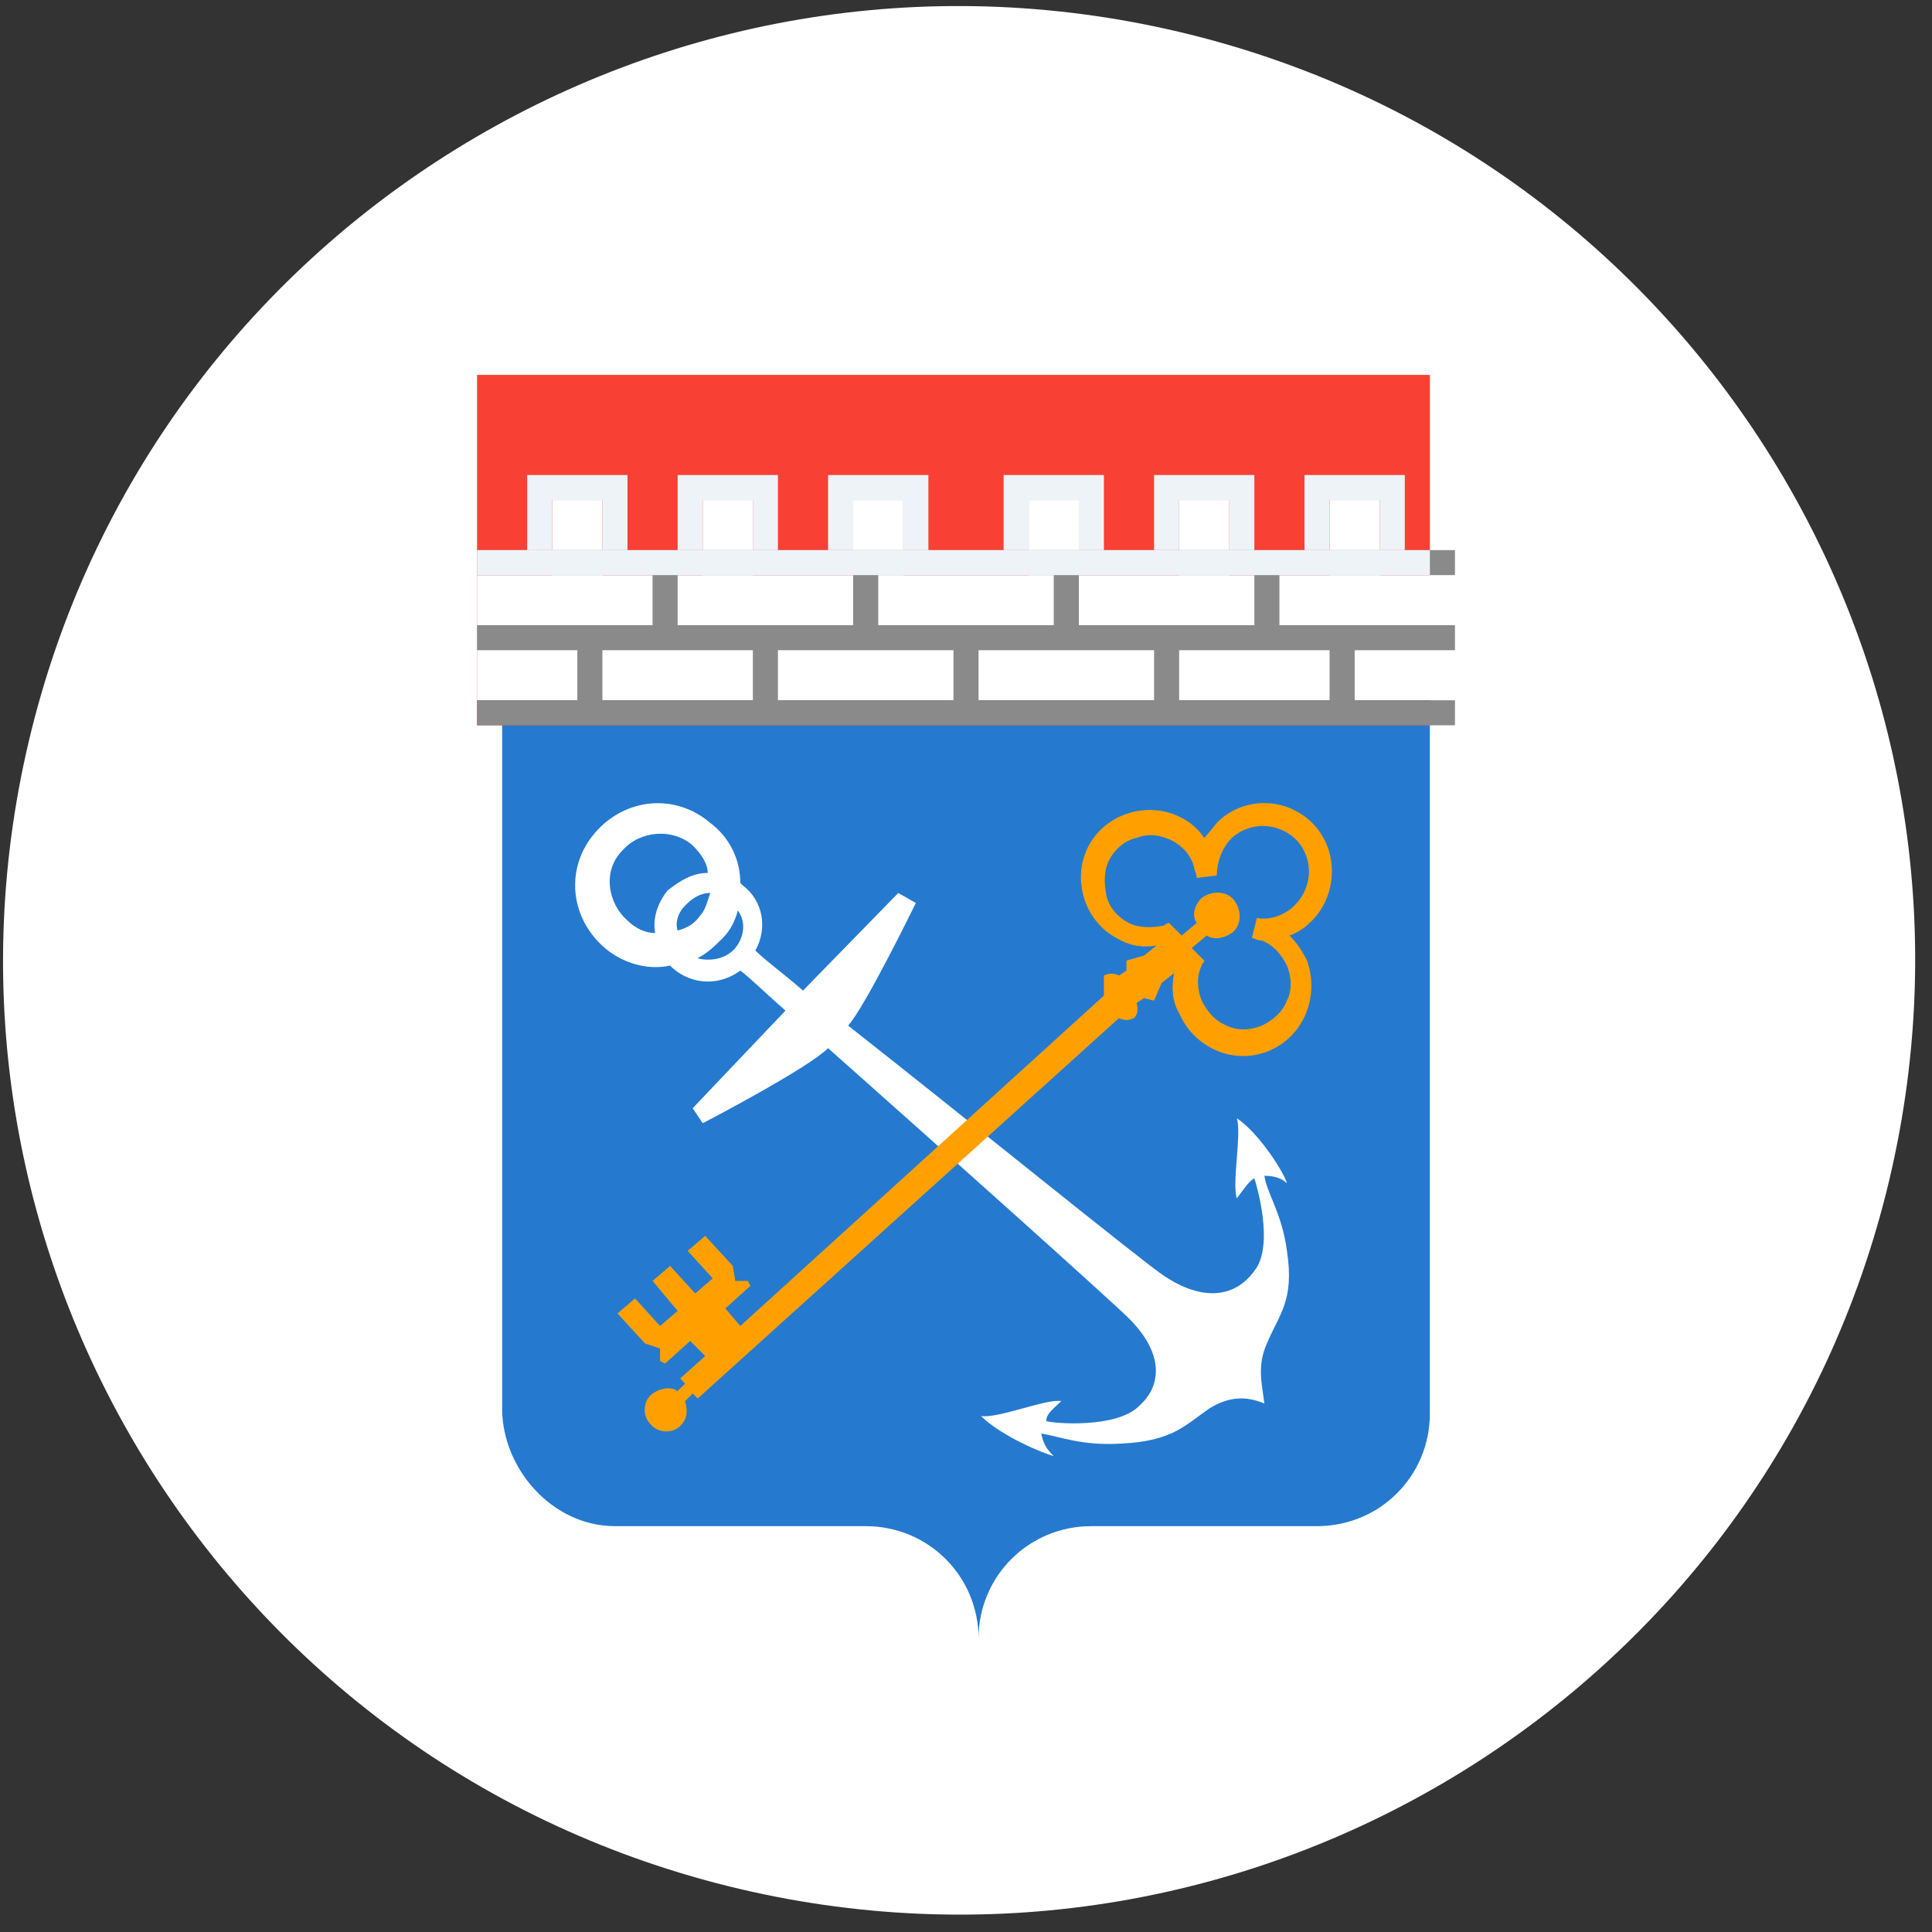 <svg width="81" height="81" viewBox="0 0 81 81" fill="none" xmlns="http://www.w3.org/2000/svg">
<rect x="0" y="0" width="81" height="81" fill="#333333" stroke="none"/>
<path d="M79.213 49.455C84.3 27.955 70.961 6.41 49.421 1.333C27.881 -3.743 6.296 9.57 1.209 31.071C-3.877 52.571 9.462 74.116 31.002 79.192C52.542 84.269 74.127 70.955 79.213 49.455Z" fill="white"/>
<path d="M55.218 63.986C57.846 63.986 59.949 61.888 59.949 59.264V27.26H21.051V59.054C21.051 61.573 23.154 63.986 25.782 63.986H36.295C38.923 63.986 41.026 66.085 41.026 68.708C41.026 66.085 43.128 63.986 45.756 63.986H55.218Z" fill="#257ACF"/>
<g opacity="0.5">
<path opacity="0.5" d="M59.949 27.26V59.264C59.949 61.888 57.846 63.986 55.218 63.986H45.756C43.128 63.986 41.026 66.085 41.026 68.708C41.026 66.085 38.923 63.986 36.295 63.986H25.782C23.154 63.986 21.051 61.573 21.051 59.054V27.26H59.949ZM59.949 26.211H21.051C20.421 26.211 20 26.631 20 27.26V59.054C20 62.307 22.628 65.035 25.782 65.035H36.295C38.292 65.035 39.974 66.714 39.974 68.708C39.974 69.338 40.395 69.757 41.026 69.757C41.656 69.757 42.077 69.338 42.077 68.708C42.077 66.714 43.759 65.035 45.756 65.035H55.218C58.372 65.035 61 62.412 61 59.264V27.26C61 26.631 60.58 26.211 59.949 26.211Z" fill="white"/>
</g>
<path d="M59.949 15.718H20V30.408H59.949V15.718Z" fill="#F84034"/>
<path d="M57.846 24.113V20.965H55.744V24.113H51.538V20.965H49.436V24.113H45.231V20.965H43.128V24.113H37.872V20.965H35.769V24.113H31.564V20.965H29.462V24.113H25.256V20.965H23.154V24.113H20V29.359H61V24.113H57.846Z" fill="white"/>
<path d="M53.115 56.326C53.641 55.067 54.272 54.542 53.956 52.444C53.746 50.87 53.115 50.03 53.01 49.296C53.431 49.296 53.746 49.401 53.956 49.611C53.851 49.191 52.8 47.512 51.854 46.883C52.064 47.512 51.644 49.611 51.854 50.24C52.169 49.821 52.38 49.506 52.59 49.401C52.695 49.716 53.431 52.234 52.59 53.283C51.749 54.438 50.382 54.542 48.805 53.493C47.859 52.864 40.5 46.883 35.559 43C36.295 42.161 38.292 38.068 38.397 37.858L37.661 37.439L33.667 41.531C32.826 40.797 32.09 40.272 31.669 39.852C32.195 38.908 31.985 37.754 31.144 37.124L31.038 37.019C31.038 36.075 30.618 35.13 29.777 34.501C28.305 33.242 26.203 33.451 24.941 34.92C23.68 36.389 23.89 38.488 25.361 39.747C26.097 40.377 27.149 40.692 28.095 40.482L28.2 40.587C29.041 41.321 30.197 41.321 31.038 40.692C31.459 41.006 32.09 41.636 32.931 42.37L29.041 46.463L29.462 47.092C29.672 46.987 33.877 44.784 34.718 43.944C39.449 48.142 46.597 54.542 47.333 55.277C48.7 56.641 48.805 58.005 47.754 58.95C46.808 59.894 44.179 59.684 43.864 59.579C43.864 59.264 44.179 59.054 44.495 58.74C43.864 58.635 41.867 59.474 41.131 59.369C41.972 60.209 43.759 60.943 44.179 61.048C43.969 60.838 43.759 60.628 43.654 60.104C44.39 60.209 45.336 60.628 47.018 60.523C49.12 60.419 49.646 59.789 50.697 59.054C51.538 58.53 52.274 58.53 53.01 58.845C52.905 58.005 52.695 57.271 53.115 56.326ZM27.99 37.334C27.569 37.858 27.359 38.488 27.464 39.118C27.044 39.118 26.623 38.908 26.308 38.593C25.467 37.858 25.256 36.494 26.097 35.655C26.833 34.815 28.2 34.711 29.041 35.445C29.356 35.76 29.672 36.179 29.672 36.599C29.041 36.599 28.515 36.914 27.99 37.334ZM28.726 37.963C29.041 37.649 29.356 37.439 29.777 37.439C29.672 37.754 29.567 38.173 29.356 38.383C29.146 38.698 28.831 38.908 28.41 39.013C28.305 38.698 28.41 38.278 28.726 37.963ZM30.828 39.747C30.197 40.482 29.146 40.167 29.251 40.167C29.672 39.957 29.987 39.642 30.303 39.327C30.618 39.013 30.828 38.593 30.933 38.173C31.249 38.593 31.249 39.222 30.828 39.747Z" fill="white"/>
<path d="M22.103 23.063H20V24.112H27.359V26.211H20V27.26H24.205V29.359H20V30.408H61V29.359H56.795V27.26H61V26.211H53.641V24.112H61V23.063H58.897H22.103ZM28.41 23.063H26.308H28.41ZM34.718 23.063H32.615H34.718ZM42.077 23.063H38.923H42.077ZM48.385 23.063H46.282H48.385ZM54.692 23.063H52.59H54.692ZM57.846 23.063H55.744H57.846ZM25.256 23.063H23.154H25.256ZM51.538 23.063H49.436H51.538ZM52.59 24.112V26.211H45.231V24.112H52.59ZM45.231 23.063H43.128H45.231ZM44.179 24.112V26.211H36.821V24.112H44.179ZM37.872 23.063H35.769H37.872ZM31.564 23.063H29.462H31.564ZM28.41 24.112H35.769V26.211H28.41V24.112ZM31.564 29.359H25.256V27.26H31.564V29.359ZM39.974 29.359H32.615V27.26H39.974V29.359ZM48.385 29.359H41.026V27.26H48.385V29.359ZM55.744 27.26V29.359H49.436V27.26H55.744Z" fill="#8A8A8A"/>
<path d="M55.113 34.605C54.062 33.451 52.274 33.346 51.118 34.396C50.908 34.605 50.697 34.92 50.487 35.13C50.277 34.815 49.962 34.501 49.541 34.291C48.174 33.556 46.387 34.081 45.651 35.445C44.915 36.809 45.441 38.593 46.808 39.327C47.333 39.642 47.859 39.747 48.49 39.642L47.964 40.062L47.228 40.272V40.691L46.913 40.901C46.703 40.796 46.492 40.796 46.282 40.901V41.741L31.038 55.592L30.408 54.857L31.459 53.913L31.354 53.703H30.828L30.723 53.073L29.567 51.814L28.831 52.444L29.882 53.598L29.146 54.228L28.095 53.073L27.359 53.703L28.41 54.962L27.674 55.592L26.623 54.438L25.887 55.067L27.044 56.326L27.674 56.536V57.061L27.885 57.166L28.936 56.221L29.567 56.851L28.515 57.795L28.726 58.005L28.41 58.32C28.095 58.11 27.674 58.215 27.359 58.425C26.939 58.74 26.939 59.369 27.254 59.684C27.569 60.104 28.2 60.104 28.515 59.789C28.831 59.474 28.831 59.159 28.726 58.74L29.041 58.425L29.251 58.635L46.913 42.685C47.123 42.79 47.333 42.79 47.544 42.685C47.649 42.58 47.754 42.37 47.649 42.056L47.964 41.846L48.385 41.951L48.7 41.216L49.226 40.796C49.12 41.321 49.12 41.951 49.436 42.475C50.067 43.944 51.749 44.679 53.221 44.049C54.692 43.42 55.323 41.741 54.797 40.272C54.587 39.852 54.377 39.537 54.062 39.222C54.377 39.117 54.692 38.908 54.903 38.698C56.059 37.648 56.164 35.76 55.113 34.605ZM52.695 38.488L52.485 39.327C52.59 39.327 52.695 39.432 52.905 39.432C53.431 39.642 53.746 40.062 53.956 40.482C54.167 41.006 54.167 41.531 53.956 41.951C53.746 42.475 53.326 42.79 52.905 43C52.38 43.21 51.854 43.21 51.433 43C50.908 42.79 50.592 42.37 50.382 41.951C50.172 41.426 50.172 40.901 50.382 40.482C50.382 40.377 50.487 40.377 50.487 40.272L49.962 39.747L50.592 39.222C50.908 39.432 51.328 39.327 51.644 39.117C52.064 38.803 52.064 38.173 51.749 37.753C51.433 37.334 50.803 37.334 50.382 37.648C50.067 37.963 49.962 38.383 50.172 38.698L49.541 39.222L49.015 38.698C48.91 38.698 48.805 38.803 48.805 38.803C48.279 38.908 47.754 38.908 47.333 38.698C46.913 38.488 46.492 38.068 46.387 37.544C46.282 37.019 46.282 36.494 46.492 36.075C46.703 35.655 47.123 35.235 47.649 35.13C48.174 34.92 48.7 35.025 49.12 35.235C49.541 35.445 49.962 35.865 50.067 36.389C50.067 36.494 50.172 36.599 50.172 36.809L51.013 36.704C51.013 36.179 51.223 35.55 51.644 35.13C52.485 34.396 53.641 34.501 54.377 35.235C55.113 36.075 55.008 37.229 54.272 37.963C53.851 38.383 53.221 38.593 52.695 38.488Z" fill="#FFA000"/>
<path d="M26.308 23.063V19.915H25.256H23.154H22.102V23.063H23.154V20.965H25.256V23.063H26.308Z" fill="#EEF3F8"/>
<path d="M32.615 23.063V19.915H31.564H29.462H28.41V23.063H29.462V20.965H31.564V23.063H32.615Z" fill="#EEF3F8"/>
<path d="M38.923 23.063V19.915H37.872H35.769H34.718V23.063H35.769V20.965H37.872V23.063H38.923Z" fill="#EEF3F8"/>
<path d="M46.282 23.063V19.915H45.231H43.128H42.077V23.063H43.128V20.965H45.231V23.063H46.282Z" fill="#EEF3F8"/>
<path d="M52.59 23.063V19.915H51.538H49.436H48.385V23.063H49.436V20.965H51.538V23.063H52.59Z" fill="#EEF3F8"/>
<path d="M58.897 23.063V19.915H57.846H55.743H54.692V23.063H55.743V20.965H57.846V23.063H58.897Z" fill="#EEF3F8"/>
<path d="M59.949 23.063H20V24.112H59.949V23.063Z" fill="#EEF3F8"/>
</svg>
